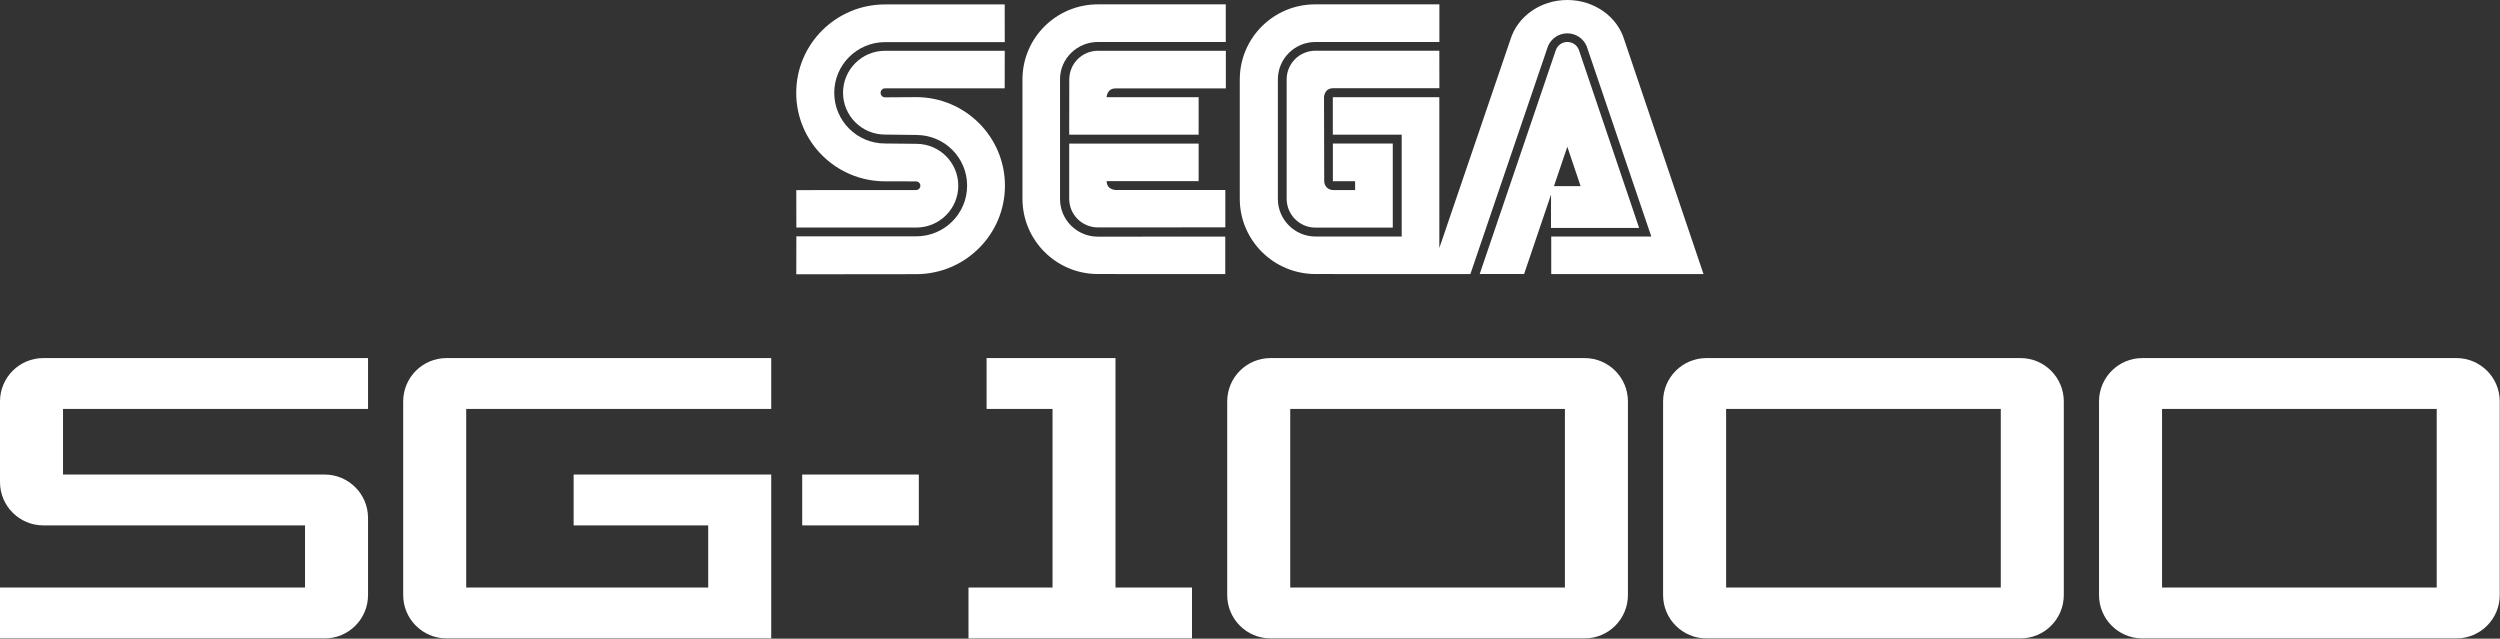 <?xml version="1.0" encoding="UTF-8" standalone="no"?>
<svg
   height="981"
   viewBox="0 0 3840 981"
   width="3840"
   version="1.1"
   id="svg15"
   sodipodi:docname="sg-1000.svg"
   inkscape:version="1.3.2 (091e20e, 2023-11-25)"
   xmlns:inkscape="http://www.inkscape.org/namespaces/inkscape"
   xmlns:sodipodi="http://sodipodi.sourceforge.net/DTD/sodipodi-0.dtd"
   xmlns="http://www.w3.org/2000/svg"
   xmlns:svg="http://www.w3.org/2000/svg">
  <rect x="0" y="0" width="3840" height="981" fill="#333333" stroke="none"/>
  <defs
     id="defs15" />
  <sodipodi:namedview
     id="namedview15"
     pagecolor="#ffffff"
     bordercolor="#000000"
     borderopacity="0.25"
     inkscape:showpageshadow="2"
     inkscape:pageopacity="0.0"
     inkscape:pagecheckerboard="true"
     inkscape:deskcolor="#d1d1d1"
     inkscape:zoom="0.21510417"
     inkscape:cx="1917.6755"
     inkscape:cy="488.13559"
     inkscape:window-width="1312"
     inkscape:window-height="449"
     inkscape:window-x="0"
     inkscape:window-y="39"
     inkscape:window-maximized="0"
     inkscape:current-layer="svg15" />
  <g
     id="g17">
    <g
       id="g16"
       transform="scale(1,1.001)">
      <g
         fill="#ffffff"
         transform="scale(1,0.999)"
         id="g15">
        <path
           d="m 1359.4,278.5 47.6,0.1 c 3.6,0 6.7,2.9 6.7,6.7 0,3.7 -3.1,6.6 -6.7,6.6 l -183.9,0.1 0.1,57.5 h 184.2 c 35.7,0 64.5,-28.8 64.5,-64.3 0,-35.5 -28.8,-64.3 -64.5,-64.3 l -48,-0.5 c -43.1,0 -78,-34.9 -78,-77.9 0,-42.9 35,-77.8 78,-77.8 h 183.9 l -0.1,-57.9 h -183.8 c -75.3,0 -136.4,60.8 -136.4,135.9 0,75 61.1,135.8 136.4,135.8 z"
           id="path1" />
        <path
           d="m 1713.6,135.8 h 169.3 V 78 h -196.5 c -24.4,0 -44,19.8 -44,44.1 l -0.1,84.8 h 198.8 v -57.6 h -141.3 c 0,0 0.2,-13.5 13.8,-13.5 z"
           id="path2" />
        <path
           d="m 1359.4,135.7 h 183.8 l 0.1,-57.7 h -183.9 c -35.6,0 -64.5,28.9 -64.5,64.4 0,35.5 28.9,64.3 64.5,64.3 l 48,0.6 c 43.2,0 78.1,34.8 78.1,77.8 0,43 -34.9,77.9 -78.1,77.9 h -184.2 l -0.1,58.3 184.1,-0.2 c 75.3,0 136.4,-60.9 136.4,-135.9 0,-75.1 -61.1,-136 -136.4,-136 l -47.8,0.3 c -3.8,0 -6.8,-3.1 -6.8,-6.9 0,-3.8 3,-6.9 6.8,-6.9 z"
           id="path3" />
        <path
           d="m 1841.1,220.6 h -198.8 v 84.8 c 0,24.3 19.8,43.9 44.1,43.9 l 195.7,-0.1 v -57.4 h -168.5 c 0,0 -13.6,-0.1 -13.8,-13.6 h 141.3 z"
           id="path4" />
        <path
           d="m 2517.7,350.1 -92.4,-273 c -1.9,-5.4 -6.1,-9.7 -11.6,-11.6 -9.8,-3.4 -20.6,1.7 -24,11.6 l -116.9,343.8 h 68.2 l 41.4,-122.1 -0.1,51.3 z m -110.3,-124.7 20.4,60.5 h -40.9 z"
           id="path5" />
        <path
           d="m 2047.5,135.5 h 163.4 l -0.1,-57.6 h -190.4 c -24.4,0 -44.1,19.8 -44.1,44.1 v 183.3 c 0,24.4 19.8,44.3 44.1,44.3 h 118.9 V 220.5 h -92 v 57.8 h 34.1 l 0.1,13.6 h -34 c -7.4,0 -13.5,-6.1 -13.5,-13.6 l -0.3,-129 c 0.1,-0.1 0.1,-13.5 13.8,-13.8 z"
           id="path6" />
        <path
           d="m 2020.5,420.9 190.4,0.1 h 47.6 L 2377.7,71 c 5,-12 16.7,-19.8 29.7,-19.8 13,0 24.6,7.8 29.7,19.7 l 99.3,292.4 H 2382.7 V 421 h 233.9 L 2494.8,60.9 C 2484.2,25.8 2449,0 2407.4,0 2365.7,0 2330.7,25.7 2320,60.8 L 2210.8,381 V 149.3 h -163.6 v 57.6 H 2153 v 156.4 h -132.4 c -31.8,0 -57.8,-25.9 -57.8,-57.8 V 122.1 c 0,-31.9 25.8,-57.6 57.7,-57.6 h 190.4 V 6.7 H 2020 c -63.9,0 -115.7,51.6 -115.7,115.4 v 183.3 c 0,63.8 52.2,115.5 116.2,115.5 z"
           id="path7" />
        <path
           d="M 1686.3,420.9 1882,421 v -57.6 l -195.7,0.1 c -31.9,0 -58.1,-25.5 -58.1,-58 v -184 c 0,-31.3 26.2,-57 58.1,-57 h 196.5 V 6.7 h -196.5 c -64,0 -115.8,51.6 -115.8,115.4 v 183.3 c 0.1,63.8 51.9,115.5 115.8,115.5 z"
           id="path8" />
        <path
           d="m 1232.2,728.9 h 179.1 V 807 h -179.1 z"
           id="path9" />
        <path
           d="M 1713.4,902.5 V 628.1 550 h -198 v 78.1 h 101.3 v 274.4 h -129.1 v 78.1 h 343.3 v -78.1 z"
           id="path10" />
        <path
           d="M 716.1,902.5 V 628.1 h 468.5 V 550 H 685.9 c -36.8,0 -66.6,29.8 -66.6,66.6 V 914 c 0,36.8 29.8,66.6 66.6,66.6 h 498.7 V 728.9 H 881.1 V 807 h 206.7 v 95.5 z"
           id="path11" />
        <path
           d="M 1885,616.6 V 914 c 0,36.8 29.8,66.6 66.6,66.6 h 482.3 c 36.8,0 66.6,-29.8 66.6,-66.6 V 616.6 c 0,-36.8 -29.8,-66.6 -66.6,-66.6 h -482.3 c -36.8,0 -66.6,29.8 -66.6,66.6 z m 96.8,285.9 V 628.1 h 421.9 v 274.4 z"
           id="path12" />
        <path
           d="M 2554.5,616.6 V 914 c 0,36.8 29.8,66.6 66.6,66.6 h 482.3 c 36.8,0 66.6,-29.8 66.6,-66.6 V 616.6 c 0,-36.8 -29.8,-66.6 -66.6,-66.6 h -482.3 c -36.8,0 -66.6,29.8 -66.6,66.6 z m 96.8,285.9 V 628.1 h 421.9 v 274.4 z"
           id="path13" />
        <path
           d="M 3224.1,616.6 V 914 c 0,36.8 29.8,66.6 66.6,66.6 H 3773 c 36.8,0 66.6,-29.8 66.6,-66.6 V 616.6 c 0,-36.8 -29.8,-66.6 -66.6,-66.6 h -482.3 c -36.8,0 -66.6,29.8 -66.6,66.6 z m 96.8,285.9 V 628.1 h 421.9 v 274.4 z"
           id="path14" />
        <path
           d="M 498.7,728.9 H 96.8 V 628.1 H 565.3 V 550 H 66.6 C 29.8,550 0,579.8 0,616.6 V 740.4 C 0,777.2 29.8,807 66.6,807 h 401.9 v 95.5 H 0 v 78.1 h 498.7 c 36.8,0 66.6,-29.8 66.6,-66.6 V 795.5 c 0,-36.7 -29.9,-66.6 -66.6,-66.6 z"
           id="path15" />
      </g>
    </g>
  </g>
</svg>
